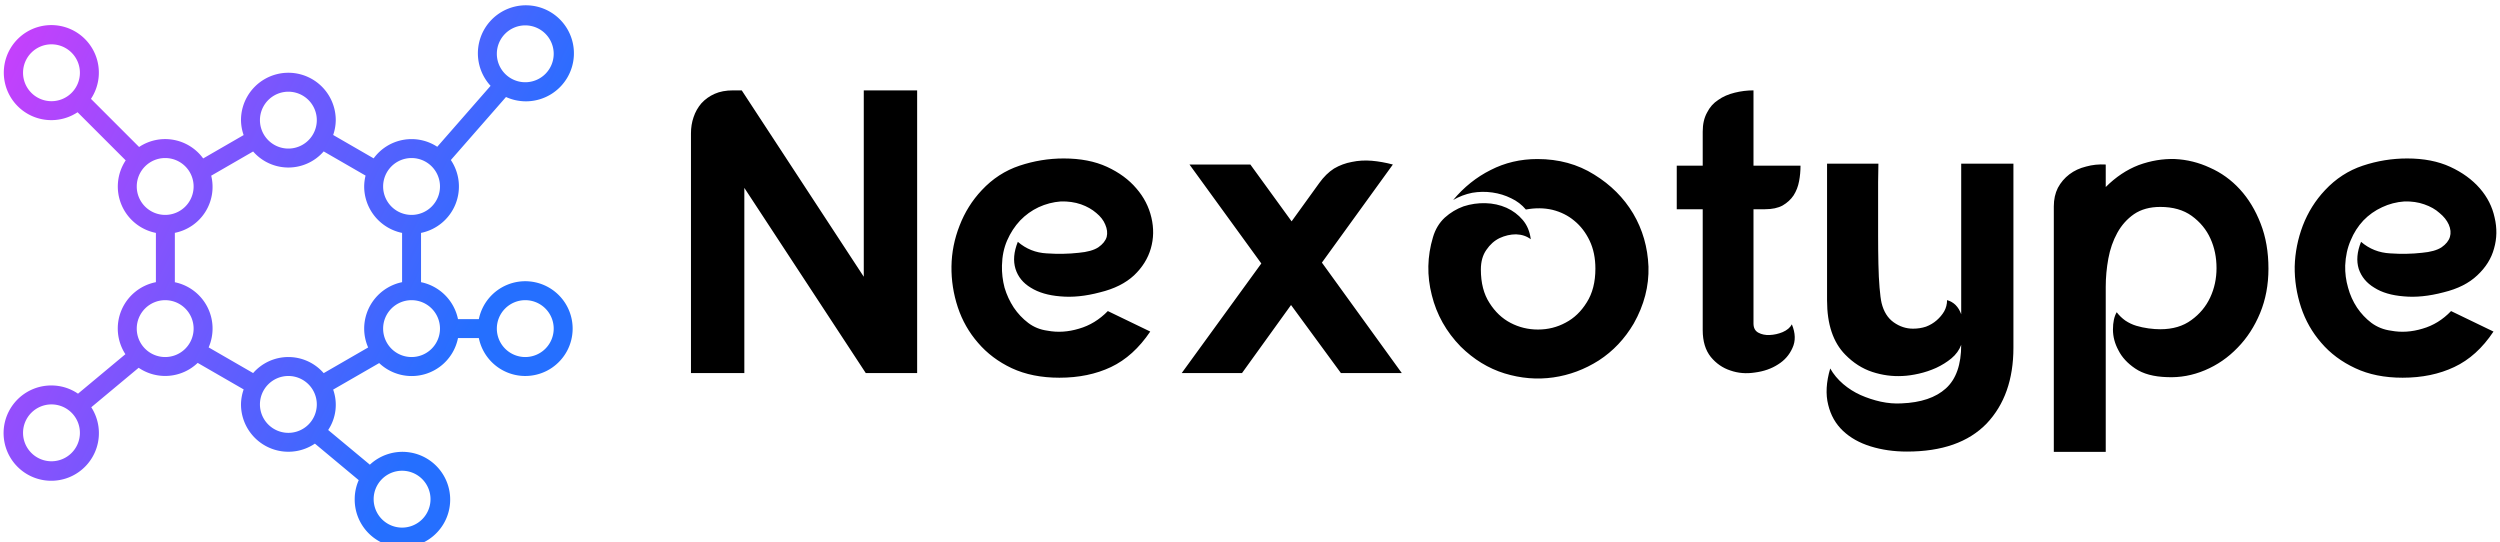 <svg data-v-423bf9ae="" xmlns="http://www.w3.org/2000/svg" viewBox="0 0 415 90" class="iconLeft"><!----><!----><defs data-v-423bf9ae=""><linearGradient data-v-423bf9ae="" gradientTransform="rotate(25)" id="1afe3f86-4a7f-4147-a03b-96f2d37cd219" x1="0%" y1="0%" x2="100%" y2="0%"><stop data-v-423bf9ae="" offset="0%" style="stop-color: rgb(0, 0, 0); stop-opacity: 1;"></stop><stop data-v-423bf9ae="" offset="100%" style="stop-color: rgb(0, 0, 0); stop-opacity: 1;"></stop></linearGradient></defs><g data-v-423bf9ae="" id="4eaefc31-21be-4dc7-b261-e6e9b09a5ef8" fill="url(#1afe3f86-4a7f-4147-a03b-96f2d37cd219)" transform="matrix(4.789,0,0,4.789,111.348,-2.813)"><path d="M0.70 13.52L0.70 5.21Q0.70 4.91 0.79 4.65Q0.88 4.38 1.06 4.17Q1.25 3.96 1.52 3.84Q1.79 3.72 2.16 3.72L2.16 3.72L2.46 3.72L6.69 10.18L6.69 3.72L8.54 3.72L8.54 13.52L6.76 13.52L2.55 7.10L2.55 13.52L0.70 13.52ZM14.88 10.72L14.88 10.72Q14.13 10.92 13.50 10.86Q12.88 10.81 12.48 10.56Q12.08 10.32 11.95 9.91Q11.82 9.49 12.03 8.97L12.03 8.97Q12.46 9.34 13.03 9.37Q13.61 9.41 14.14 9.35L14.14 9.35Q14.59 9.31 14.82 9.16Q15.05 9.00 15.11 8.80Q15.16 8.60 15.06 8.37Q14.97 8.15 14.75 7.97Q14.53 7.78 14.22 7.67Q13.90 7.56 13.52 7.57L13.52 7.57Q13.12 7.60 12.75 7.77Q12.39 7.94 12.11 8.23Q11.83 8.53 11.66 8.92Q11.49 9.31 11.48 9.79L11.48 9.79Q11.47 10.18 11.57 10.56Q11.68 10.93 11.89 11.25Q12.10 11.56 12.39 11.78Q12.68 12.00 13.06 12.05L13.06 12.05Q13.59 12.15 14.15 11.98Q14.71 11.82 15.15 11.37L15.15 11.37L16.62 12.08Q16.04 12.94 15.26 13.31Q14.48 13.68 13.47 13.68L13.47 13.68Q12.53 13.68 11.82 13.35Q11.12 13.02 10.65 12.47Q10.18 11.93 9.95 11.24Q9.72 10.54 9.73 9.82Q9.74 9.10 10.01 8.41Q10.28 7.71 10.78 7.18L10.78 7.18Q11.34 6.58 12.09 6.33Q12.84 6.08 13.62 6.08L13.62 6.08Q14.49 6.08 15.12 6.37Q15.75 6.66 16.14 7.12Q16.53 7.57 16.66 8.13Q16.79 8.68 16.64 9.20Q16.49 9.72 16.06 10.13Q15.62 10.54 14.88 10.72ZM20.47 9.72L17.98 6.29L20.09 6.29L21.52 8.26L22.48 6.93Q22.71 6.61 22.99 6.43Q23.28 6.26 23.61 6.20Q23.94 6.13 24.30 6.16Q24.65 6.19 25.03 6.29L25.03 6.29L22.57 9.69L25.34 13.52L23.23 13.52L21.50 11.16L19.80 13.52L17.71 13.52L20.47 9.72ZM30.04 6.10L30.04 6.10Q31.15 6.10 32.01 6.64Q32.87 7.17 33.36 7.99Q33.85 8.82 33.89 9.83Q33.92 10.84 33.38 11.80L33.38 11.80Q32.91 12.60 32.17 13.08Q31.43 13.55 30.59 13.67Q29.75 13.79 28.90 13.53Q28.06 13.27 27.38 12.60L27.38 12.60Q26.63 11.83 26.38 10.82Q26.12 9.81 26.42 8.81L26.42 8.81Q26.54 8.40 26.83 8.13Q27.12 7.87 27.48 7.74Q27.85 7.62 28.24 7.63Q28.63 7.64 28.97 7.79Q29.30 7.94 29.53 8.21Q29.76 8.48 29.81 8.88L29.81 8.88Q29.60 8.72 29.30 8.71Q29.01 8.71 28.73 8.84Q28.46 8.97 28.27 9.25Q28.08 9.52 28.08 9.93L28.08 9.93Q28.08 10.63 28.38 11.09Q28.67 11.55 29.11 11.78Q29.55 12.01 30.06 12.01Q30.58 12.01 31.02 11.77Q31.46 11.54 31.75 11.07Q32.05 10.60 32.05 9.90L32.05 9.90Q32.05 9.35 31.85 8.93Q31.65 8.51 31.32 8.24Q31.00 7.97 30.56 7.86Q30.13 7.76 29.64 7.85L29.64 7.85Q29.43 7.60 29.13 7.46Q28.83 7.31 28.48 7.26Q28.13 7.21 27.78 7.27Q27.43 7.34 27.12 7.52L27.12 7.52Q27.68 6.85 28.42 6.48Q29.16 6.10 30.04 6.10ZM35.77 6.33L35.77 5.15Q35.77 4.76 35.92 4.49Q36.06 4.21 36.31 4.05Q36.55 3.88 36.88 3.80Q37.20 3.72 37.53 3.72L37.53 3.72L37.53 6.33L39.16 6.33Q39.16 6.61 39.11 6.87Q39.06 7.14 38.92 7.36Q38.78 7.57 38.54 7.71Q38.30 7.84 37.93 7.84L37.93 7.84L37.53 7.84L37.53 11.80Q37.53 12.03 37.70 12.12Q37.87 12.21 38.09 12.20Q38.32 12.19 38.54 12.10Q38.77 12.00 38.86 11.83L38.86 11.83Q39.05 12.29 38.88 12.65Q38.72 13.01 38.38 13.22Q38.04 13.44 37.58 13.50Q37.13 13.57 36.73 13.43Q36.33 13.30 36.05 12.96Q35.77 12.61 35.77 12.03L35.77 12.03L35.77 7.84L34.87 7.84L34.87 6.33L35.77 6.33ZM42.85 16.24L42.85 16.24Q42.17 16.24 41.59 16.06Q41.01 15.88 40.63 15.52Q40.25 15.16 40.12 14.62Q39.98 14.07 40.19 13.36L40.19 13.36Q40.36 13.66 40.64 13.90Q40.91 14.13 41.24 14.28Q41.58 14.43 41.94 14.51Q42.31 14.59 42.66 14.57L42.66 14.57Q43.67 14.53 44.20 14.05Q44.73 13.57 44.73 12.54L44.73 12.54Q44.63 12.81 44.39 13.01Q44.16 13.20 43.86 13.34Q43.57 13.47 43.26 13.54Q42.95 13.61 42.70 13.62L42.70 13.62Q42.17 13.65 41.65 13.48Q41.13 13.31 40.71 12.88L40.71 12.88Q40.08 12.24 40.08 11.00L40.08 11.00L40.08 6.26L41.86 6.26Q41.86 6.50 41.85 6.90Q41.85 7.29 41.85 7.78Q41.85 8.26 41.85 8.77Q41.85 9.28 41.86 9.74Q41.87 10.21 41.90 10.56Q41.93 10.92 41.97 11.09L41.97 11.09Q42.08 11.54 42.39 11.76Q42.70 11.98 43.06 11.98L43.06 11.98Q43.30 11.98 43.51 11.91Q43.72 11.83 43.88 11.69Q44.04 11.55 44.14 11.38Q44.24 11.20 44.24 10.99L44.24 10.99Q44.59 11.09 44.73 11.48L44.73 11.48L44.73 6.26L46.54 6.26L46.54 12.64Q46.54 14.29 45.61 15.27Q44.67 16.24 42.85 16.24ZM49.74 6.29L49.74 7.07Q50.26 6.55 50.88 6.31Q51.51 6.08 52.14 6.10Q52.77 6.13 53.35 6.40Q53.94 6.66 54.39 7.15Q54.84 7.64 55.11 8.34Q55.38 9.03 55.38 9.90L55.38 9.90Q55.38 10.74 55.09 11.44Q54.80 12.14 54.31 12.64Q53.82 13.15 53.18 13.42Q52.54 13.69 51.87 13.66L51.87 13.66Q51.17 13.64 50.76 13.36Q50.36 13.09 50.18 12.73Q49.99 12.38 49.99 12.01Q49.99 11.63 50.12 11.41L50.12 11.41Q50.25 11.58 50.42 11.70Q50.60 11.82 50.80 11.88Q51.00 11.94 51.22 11.97Q51.44 12.00 51.63 12.00L51.63 12.00Q52.28 12.00 52.71 11.68Q53.14 11.37 53.36 10.90Q53.58 10.43 53.58 9.88Q53.58 9.32 53.37 8.86Q53.16 8.39 52.72 8.07Q52.29 7.76 51.63 7.76L51.63 7.76Q51.09 7.76 50.72 8.01Q50.36 8.26 50.14 8.66Q49.92 9.06 49.83 9.55Q49.74 10.04 49.74 10.53L49.74 10.53L49.74 16.25L47.94 16.25L47.94 7.74Q47.94 7.38 48.08 7.10Q48.23 6.82 48.48 6.63Q48.73 6.44 49.06 6.36Q49.38 6.27 49.74 6.29L49.74 6.29ZM61.45 10.72L61.45 10.72Q60.69 10.92 60.07 10.86Q59.44 10.81 59.05 10.56Q58.65 10.32 58.51 9.91Q58.38 9.49 58.59 8.97L58.59 8.97Q59.02 9.34 59.60 9.37Q60.17 9.41 60.70 9.35L60.70 9.35Q61.15 9.31 61.38 9.16Q61.61 9.00 61.67 8.80Q61.73 8.60 61.63 8.37Q61.53 8.15 61.31 7.97Q61.10 7.78 60.78 7.67Q60.47 7.56 60.09 7.57L60.09 7.57Q59.68 7.60 59.32 7.77Q58.95 7.94 58.67 8.23Q58.39 8.53 58.23 8.92Q58.06 9.31 58.04 9.79L58.04 9.79Q58.03 10.18 58.14 10.56Q58.24 10.93 58.45 11.25Q58.66 11.56 58.95 11.78Q59.25 12.00 59.63 12.05L59.63 12.05Q60.16 12.15 60.72 11.98Q61.28 11.82 61.71 11.37L61.71 11.37L63.18 12.08Q62.61 12.94 61.82 13.31Q61.04 13.68 60.03 13.68L60.03 13.68Q59.09 13.68 58.39 13.35Q57.68 13.02 57.21 12.47Q56.74 11.93 56.51 11.24Q56.28 10.54 56.29 9.82Q56.31 9.10 56.57 8.41Q56.84 7.71 57.34 7.18L57.34 7.18Q57.90 6.58 58.65 6.33Q59.40 6.08 60.19 6.08L60.19 6.08Q61.05 6.08 61.68 6.37Q62.31 6.66 62.71 7.12Q63.10 7.57 63.22 8.13Q63.35 8.68 63.20 9.20Q63.06 9.72 62.62 10.13Q62.19 10.54 61.45 10.72Z"></path></g><defs data-v-423bf9ae=""><linearGradient data-v-423bf9ae="" gradientTransform="rotate(25)" id="734bfda7-5ffb-46b7-9f82-0a34fd9e800c" x1="0%" y1="0%" x2="100%" y2="0%"><stop data-v-423bf9ae="" offset="0%" style="stop-color: rgb(204, 62, 252); stop-opacity: 1;"></stop><stop data-v-423bf9ae="" offset="100%" style="stop-color: rgb(37, 111, 255); stop-opacity: 1;"></stop></linearGradient></defs><g data-v-423bf9ae="" id="33f6a581-56a2-4444-aea8-fd4b48395c32" transform="matrix(1.573,0,0,1.573,-2.466,-5.225)" stroke="none" fill="url(#734bfda7-5ffb-46b7-9f82-0a34fd9e800c)"><path d="M7 44a5.029 5.029 0 104.2 2.3l5-4.167a4.965 4.965 0 006.23-.515l4.852 2.8A4.933 4.933 0 0027 46a5 5 0 007.8 4.137l4.625 3.855A4.954 4.954 0 0039 56a5.038 5.038 0 101.6-3.64l-4.4-3.66a4.8 4.8 0 00.526-4.263l4.857-2.8A4.983 4.983 0 0049.9 39h2.2a5 5 0 100-2h-2.2a5.016 5.016 0 00-3.9-3.9v-5.2a5 5 0 003.146-7.69l5.82-6.651a5.067 5.067 0 10-1.627-1.179l-5.628 6.432A4.949 4.949 0 0041 20.034l-4.273-2.467A4.937 4.937 0 0037 16a5 5 0 00-10 0 4.933 4.933 0 00.279 1.576l-4.27 2.466a4.96 4.96 0 00-6.762-1.209l-5.08-5.08a5.015 5.015 0 10-1.414 1.414l5.08 5.08A4.989 4.989 0 0018.02 27.9v5.2a4.98 4.98 0 00-3.22 7.6l-5 4.167A4.969 4.969 0 007 44zm50-9a3 3 0 11-3 3 3 3 0 013-3zM7 52a3 3 0 113-3 3 3 0 01-3 3zm25-3a3 3 0 113-3 3 3 0 01-3 3zm12 4a3 3 0 11-3 3 3 3 0 013-3zm4-15a3 3 0 11-3-3 3 3 0 013 3zm9-32a3 3 0 11-3 3 3 3 0 013-3zM45 20a3 3 0 11-3 3 3 3 0 013-3zm-13-7a3 3 0 11-3 3 3 3 0 013-3zm-3.72 6.308a4.935 4.935 0 007.446-.007l4.42 2.551A4.938 4.938 0 0040 23a5.009 5.009 0 004 4.9v5.2a5.009 5.009 0 00-4 4.9 4.953 4.953 0 00.419 1.99l-4.693 2.71a4.934 4.934 0 00-7.446-.008l-4.694-2.71a4.989 4.989 0 00-3.566-6.876v-5.212a4.946 4.946 0 003.837-6.032zM7 14a3 3 0 113-3 3 3 0 01-3 3zm9 9a3 3 0 113 3 3 3 0 01-3-3zm3 12a3 3 0 11-3 3 3 3 0 013-3z"></path></g><!----></svg>